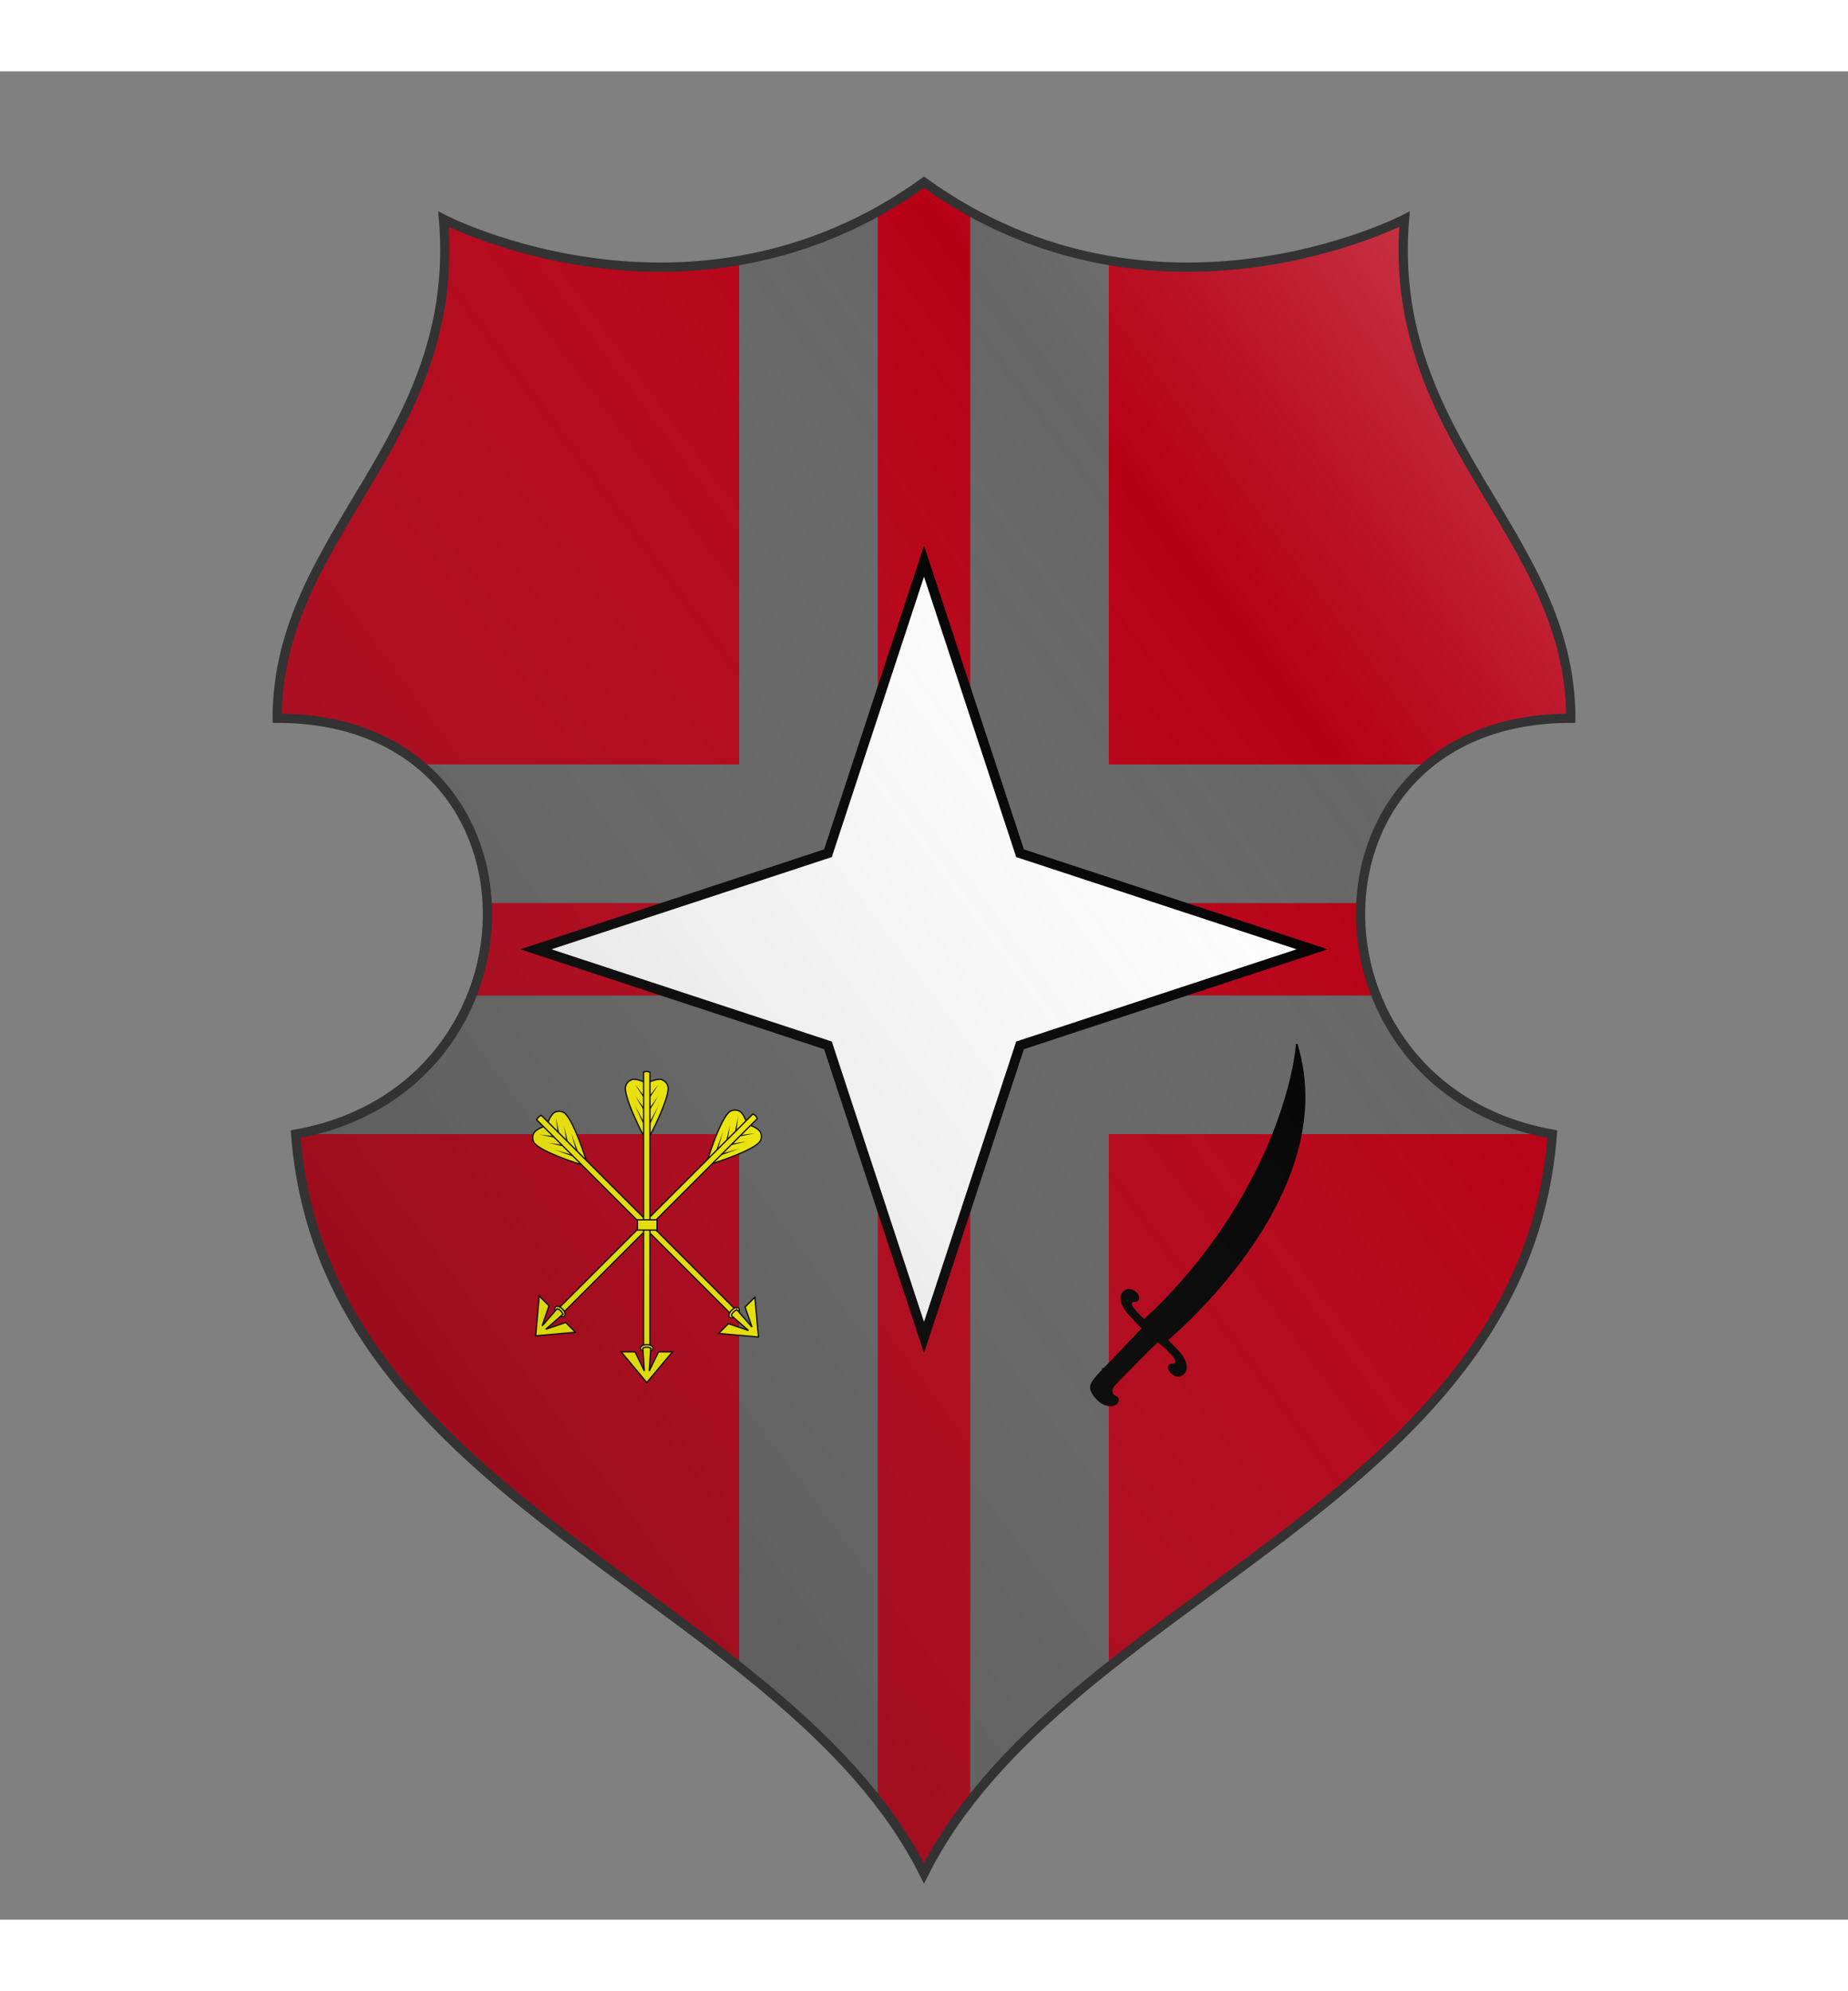 <svg xmlns="http://www.w3.org/2000/svg" xmlns:xlink="http://www.w3.org/1999/xlink" xmlns:dc="http://purl.org/dc/elements/1.1/" xmlns:rdf="http://www.w3.org/1999/02/22-rdf-syntax-ns#" width="1088" height="1172" viewBox="0 5 200 200">
  <rect x="0" y="5" width="200" height="200" fill="#808080" stroke="none"/>
  <defs>
    <clipPath id="shield_437764670">
      <path d="m 152,21 c 0,0 -27,14 -52,-4 C 75,35 48,21 48,21 50,45 30,55 30,75 60,75 60,115 32,120 c 3,40 53,50 68,80 15,-30 65,-40 68,-80 -28,-5 -28,-45 2,-45 C 170,55 150,45 152,21 Z"/>
    </clipPath>
    <linearGradient id="luster" x1="0%" y1="100%" x2="95%" y2="10%">
      <stop stop-color="#000" stop-opacity=".3" offset="0"/>
      <stop stop-color="#ccc" stop-opacity="0" offset=".8"/>
      <stop stop-color="#fff" stop-opacity=".2" offset="1"/>
    </linearGradient>
    <g id="sabre" stroke-width="3" transform="matrix(-0.05,-0.115,0.108,-0.025,59.7,152)" source="http://wappenwiki.org/images/f/f2/Mohyla_Ancient.svg" license="https://creativecommons.org/licenses/by-nc-sa/3.0">
      <path d="m616.7 854.1s-112.8-59.6-247.1-226.9c-118.2-147.1-176.7-288.6-176.7-288.6l-42.5 29.1c0.1 0 181.2 450.3 466.3 486.4z"/>
      <path d="m126.8 231.5c-18.099-2.937-19.226-0.79-27.5 14.2 0 0 48.246 94.257 52.5 104.2 7.32 16.305 33.553-5.534 29.4-15.1-2.759-4.092-54.4-103.3-54.4-103.3z"/>
      <path d="m61.3 222.7c-0.5-9.2 4.4-19.5 13.4-24.4 8.2-4.5 19.1-8 27.2-3.6 9.2 5 20.3 28.3 26.6 40-12.012-1.652-22.804 5.48-27.7 13.9-3.3-6.4-10.2-20.2-18.5-19.6-8.3 0.5-6.5 6.4-11.6 6.2-4.5-0.3-8.9-5.3-9.4-12.5z"/>
      <path d="m176.4 362.6c-10 5.2-42.1 21.201-50.2 24.101-15.4 5.3-31 4.8-38.1-9-4.8-9.4-1.9-17.9 5.7-21.8 5.1-2.6 11-2.7 13.8 2.8 1.6 3 0.9 4.1 0.6 6.3-0.4 2.5-1.3 3.3 0.1 6 2.1 4.1 7.7 3.5 11 2.8 3.9-0.8 12.3-4.6 17.9-7.4 12.7-6.3 30.227-21.413 30.227-21.413 5-2.6 40.373-18.587 48.373-21.587 15.4-5.2 31-4.8 38.1 9 4.8 9.3 1.9 17.9-5.7 21.8-5.1 2.7-11 2.7-13.8-2.8-1.5-3-0.9-4.1-0.6-6.3 0.4-2.6 1.3-3.4-0.1-6-2.1-4.1-7.7-3.5-11-2.8-3.9 0.8-12.3 4.6-17.9 7.4-12.7 6.3-28.4 18.899-28.4 18.899z"/>
      <g fill="none">
        <path d="m616.7 854.1c-48.3-19.3-98.4-48.4-151.9-90.7-81.6-64.6-168.6-167-266-354.8-4-7.8-12.7-24.4-16.8-32.5"/>
        <line x1="182.2" x2="196.2" y1="376.1" y2="349.3"/>
        <line x1="182.2" x2="155" y1="376.1" y2="375"/>
        <path d="m175.2 324c-12.597-5.567-25.783 3.953-28.7 14.8"/>
        <path d="m166.3 306.6c-12.597-3.903-26.388 4.256-28.7 14.8"/>
        <path d="m157.3 289.3c-12.445-4.508-25.935 4.256-28.7 14.8"/>
        <path d="m147.79 271.9c-11.723-4.803-26.509 5.391-28.095 14.8"/>
        <path d="m138.79 254.75c-12.709-4.415-25.418 4.37-27.339 14.649"/>
      </g>
    </g>
    <g id="arrowsSheaf" stroke-width="3" transform="matrix(.11 0 0 .11 10.9 102)" source="http://wappenwiki.org/images/6/66/Luk.svg" license="https://creativecommons.org/licenses/by-nc-sa/3.0">
      <g transform="scale(1 -1) rotate(45 770.959 4.823)">
        <path d="M817.4 323a60 60 0 0022.3 6.1c9.6 0 20.2-9.6 20.2-20.8 0-30.9-42.5-111.4-42.5-111.4zm-15 0s-12.1 6.1-22.3 6.1c-9.6 0-20.2-9.6-20.2-20.8 0-30.9 42.5-111.4 42.5-111.4zm0-620.4v643.5s3.3 1.2 7.5 1.2 7.5-1.9 7.5-1.9v-643.5z"/>
        <ellipse cx="809.9" cy="-300.7" rx="15" ry="8.3"/>
        <path d="M819.3-301l-3.5-52.9 21.8 44.5H870l-60-71.9-60 71.9h32.4l21.8-44.5-3.5 52.9s2.8 2.6 9.4 2.6c6.4 0 9.2-2.6 9.2-2.6z"/>
        <path fill="#000" stroke="none" d="M818.8 226.4l18.5 40.4-21.2-39.1zm-.1 33.2l18.4 30.2-20.9-28.5zm-.1 28.7l19.2 29.2-21.6-27.4zm-14.8-60.6l-21.3 39.1 18.6-40.4zm-.1 33.6l-20.9 28.5 18.4-30.2zm0 28.8l-21.6 27.4 19.1-29.2z"/>
      </g>
      <g transform="scale(1 -1) rotate(-45 852.99 4.718)">
        <path d="M817.4 323a60 60 0 0022.3 6.1c9.6 0 20.2-9.6 20.2-20.8 0-30.9-42.5-111.4-42.5-111.4zm-15 0s-12.1 6.1-22.3 6.1c-9.6 0-20.2-9.6-20.2-20.8 0-30.9 42.5-111.4 42.5-111.4zm0-620.4v643.5s3.3 1.2 7.5 1.2 7.5-1.9 7.5-1.9v-643.5z"/>
        <ellipse cx="809.9" cy="-300.7" rx="15" ry="8.3"/>
        <path d="M819.3-301l-3.5-52.9 21.8 44.5H870l-60-71.9-60 71.9h32.4l21.8-44.5-3.5 52.9s2.8 2.6 9.4 2.6c6.4 0 9.2-2.6 9.2-2.6z"/>
        <path fill="#000" stroke="none" d="M818.8 226.4l18.5 40.4-21.2-39.1zm-.1 33.2l18.4 30.2-20.9-28.5zm-.1 28.7l19.2 29.2-21.6-27.4zm-14.8-60.6l-21.3 39.1 18.6-40.4zm-.1 33.6l-20.9 28.5 18.4-30.2zm0 28.8l-21.6 27.4 19.1-29.2z"/>
      </g>
      <g transform="matrix(1 0 0 -1 0 -34)">
        <path d="M817.4 323a60 60 0 0022.3 6.1c9.6 0 20.2-9.6 20.2-20.8 0-30.9-42.5-111.4-42.5-111.4zm-15 0s-12.1 6.1-22.3 6.1c-9.6 0-20.2-9.6-20.2-20.8 0-30.9 42.5-111.4 42.5-111.4zm0-620.4v643.5s3.3 1.2 7.5 1.2 7.5-1.9 7.5-1.9v-643.5z"/>
        <ellipse cx="809.9" cy="-300.7" rx="15" ry="8.3"/>
        <path d="M819.3-301l-3.5-52.9 21.8 44.5H870l-60-71.9-60 71.9h32.4l21.8-44.5-3.5 52.9s2.8 2.6 9.4 2.6c6.4 0 9.2-2.6 9.2-2.6z"/>
        <path fill="#000" stroke="none" d="M818.8 226.4l18.5 40.4-21.2-39.1zm-.1 33.2l18.4 30.2-20.9-28.5zm-.1 28.7l19.2 29.2-21.6-27.4zm-14.8-60.6l-21.3 39.1 18.6-40.4zm-.1 33.6l-20.9 28.5 18.4-30.2zm0 28.8l-21.6 27.4 19.1-29.2z"/>
      </g>
      <rect width="46" height="24" x="788" y="-34"/>
    </g>
    <g id="mullet4" author="Azgaar" license="https://creativecommons.org/publicdomain/zero/1.0">
      <polygon points="100 60 109.9 90.1 140 100 109.9 109.9 100 140 90.1 109.9 60 100 90.1 90.1"/>
    </g>
  </defs>
  <g clip-path="url(#shield_437764670)">
    <rect class="field" x="0" y="0" width="200" height="200" fill="#b80015"/>
    <g class="ordinary" i="0" fill="#666666" stroke="none" stroke-width="1">
      <path d="M 80 0 L 80 80 L 0 80 L 0 95 L 80 95 L 80 105 L 0 105 L 0 120 L 80 120 L 80 200 L 95 200 L 95 120 L 105 120 L 105 200 L 120 200 L 120 120 L 200 120 L 200 105 L 120 105 L 120 95 L 200 95 L 200 80 L 120 80 L 120 0 L 105 0 L 105 80 L 95 80 L 95 0 L 80 0 z M 95 95 L 105 95 L 105 105 L 95 105 L 95 95 z"/>
    </g>
    <g class="charge" i="0" charge="sabre" fill="#000000" stroke="#000">
      <use xlink:href="#sabre" transform="translate(81 81) scale(0.49)"/>
    </g>
    <g class="charge" i="1" charge="arrowsSheaf" fill="#fff700" stroke="#000">
      <use xlink:href="#arrowsSheaf" transform="translate(28 88) scale(0.42)"/>
    </g>
    <g class="charge" i="2" charge="mullet4" fill="#ffffff" stroke="#000">
      <use xlink:href="#mullet4" transform="translate(-5 -5) scale(1.05)"/>
    </g>
  </g>
  <path class="grad" d="m 152,21 c 0,0 -27,14 -52,-4 C 75,35 48,21 48,21 50,45 30,55 30,75 60,75 60,115 32,120 c 3,40 53,50 68,80 15,-30 65,-40 68,-80 -28,-5 -28,-45 2,-45 C 170,55 150,45 152,21 Z" fill="url(#luster)" stroke="#333333" stroke-width="1" style="pointer-events: none;"/>
</svg>